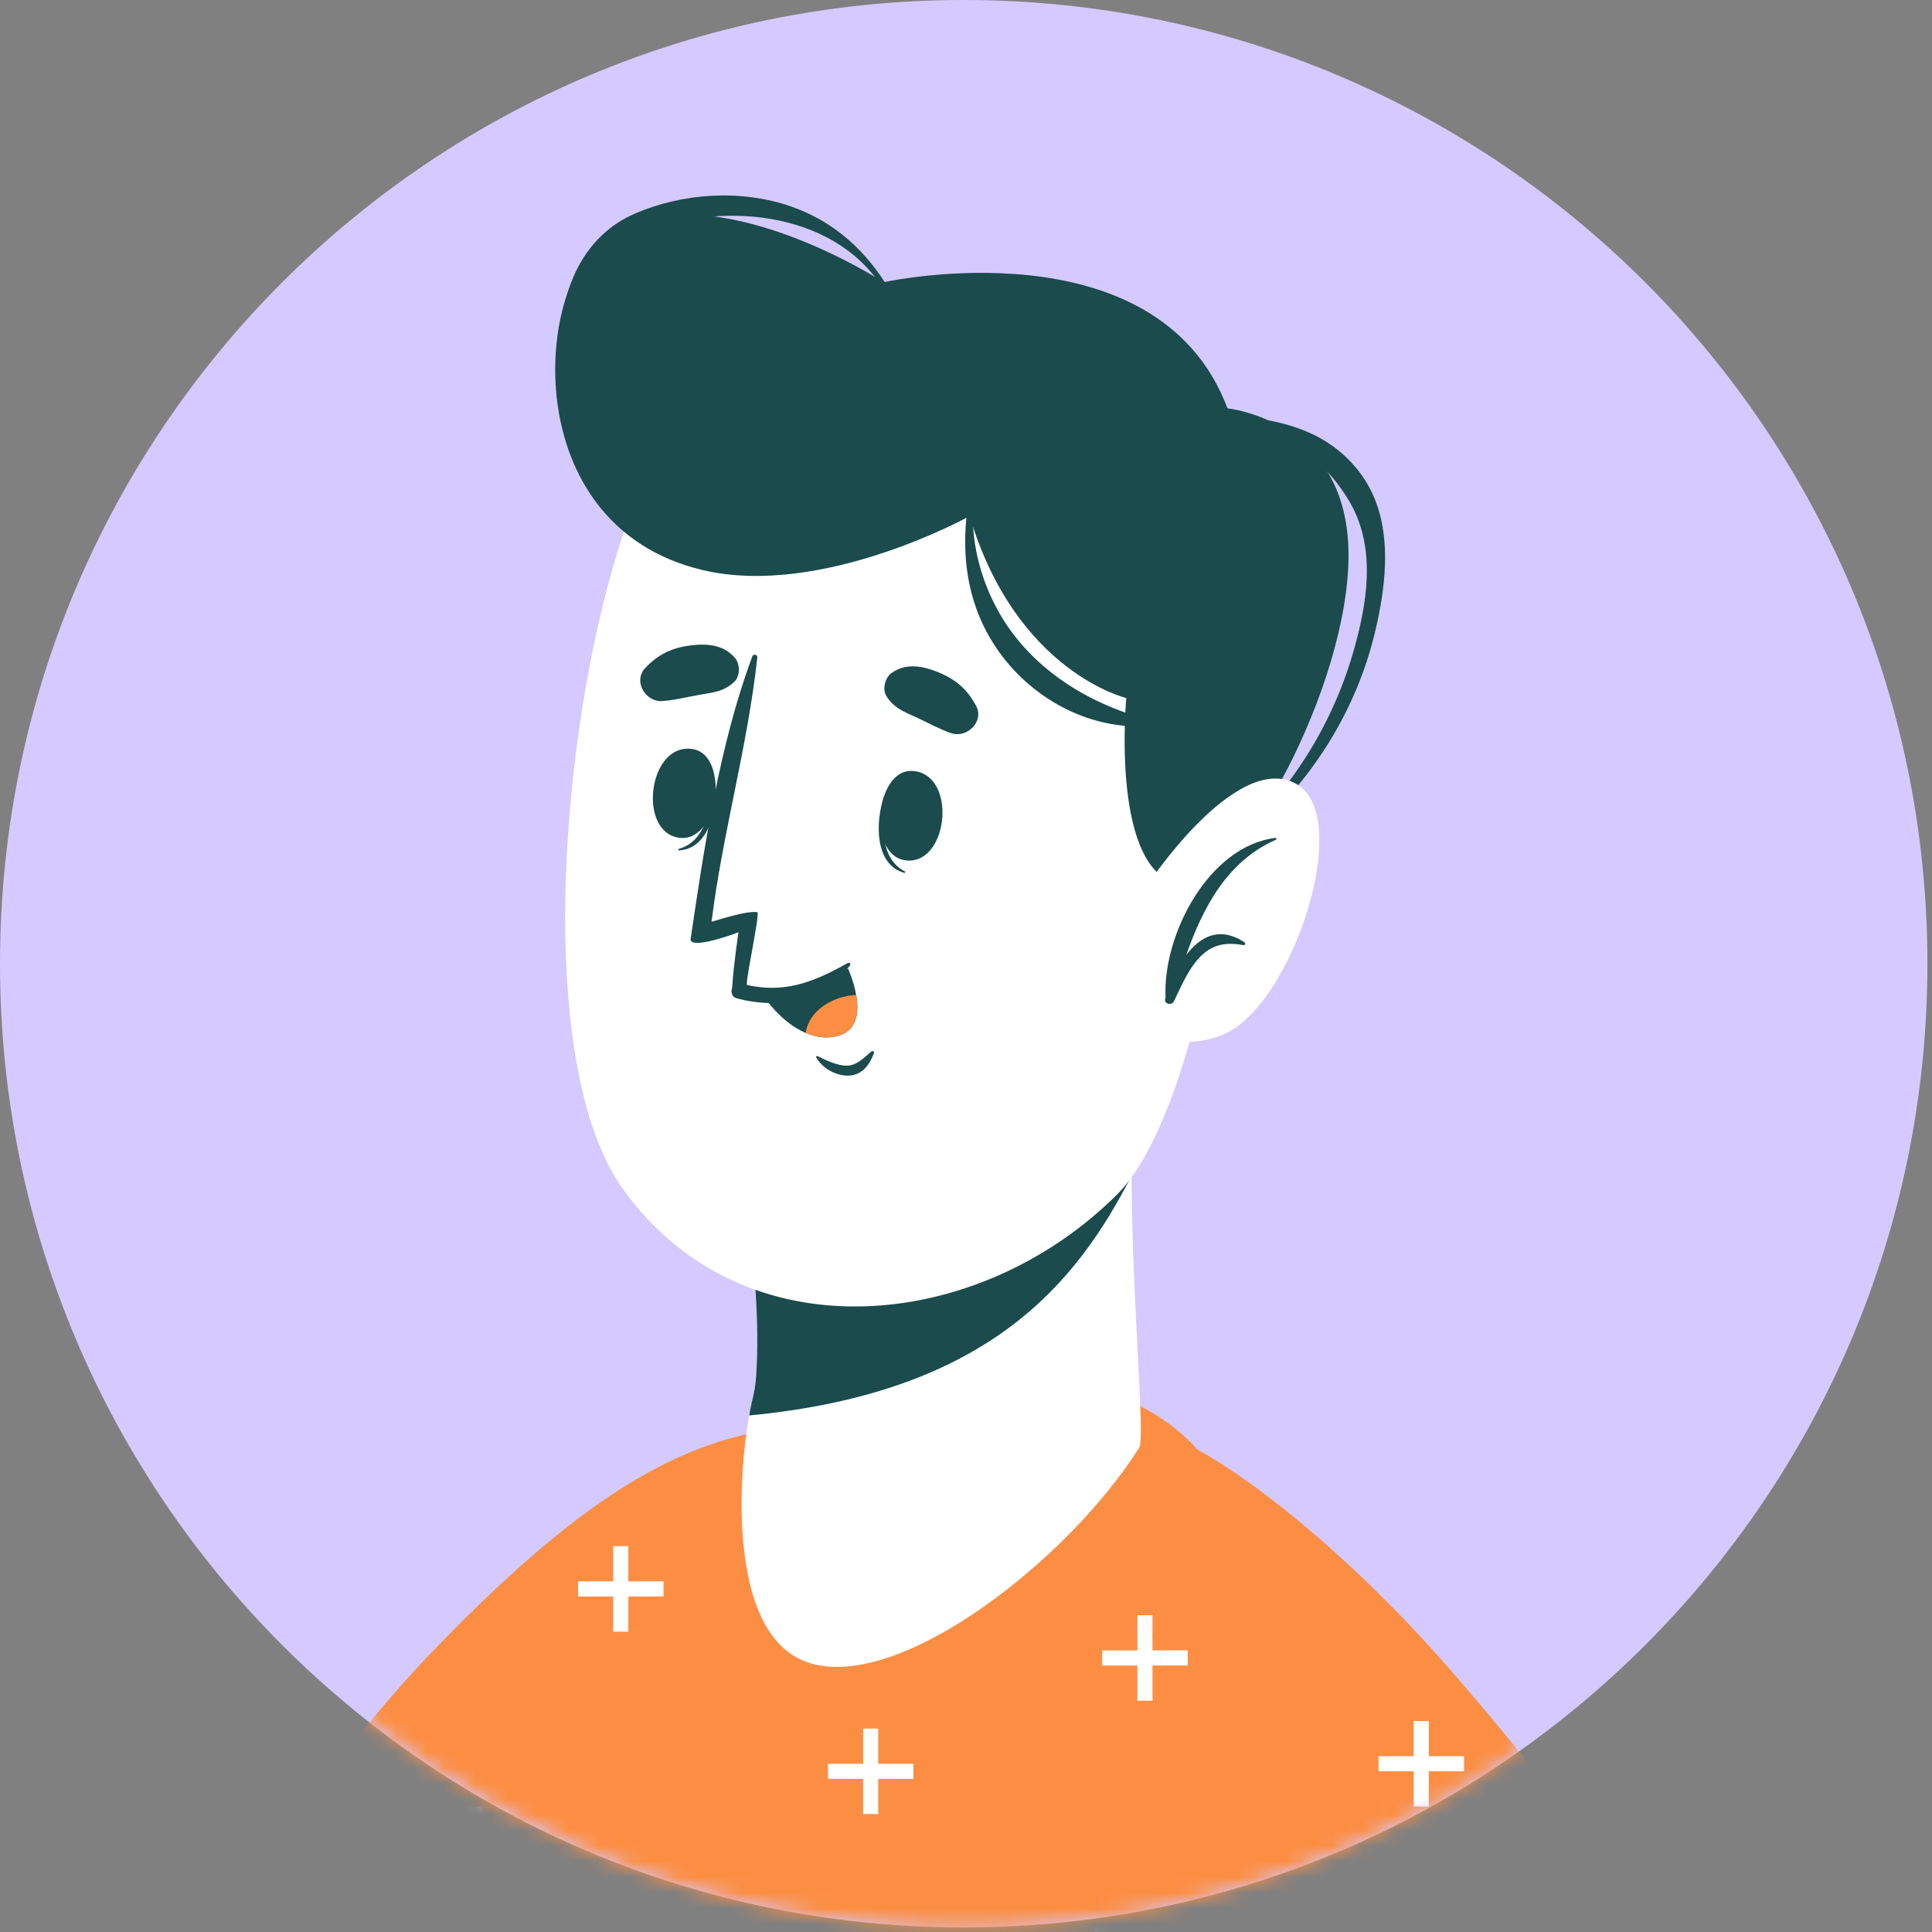<svg width="100%" height="100%" viewBox="0 0 124 124" fill="none" xmlns="http://www.w3.org/2000/svg">
<rect x="0" y="0" width="124" height="124" fill="#808080" stroke="none"/>
<path d="M61.853 123.706C96.013 123.706 123.706 96.013 123.706 61.853C123.706 27.692 96.013 0 61.853 0C27.692 0 0 27.692 0 61.853C0 96.013 27.692 123.706 61.853 123.706Z" fill="#D4CAFF"/>
<mask id="mask0_1_17" style="mask-type:luminance" maskUnits="userSpaceOnUse" x="0" y="0" width="100%" height="100%">
<path d="M61.853 123.706C96.013 123.706 123.706 96.013 123.706 61.853C123.706 27.692 96.013 0 61.853 0C27.692 0 0 27.692 0 61.853C0 96.013 27.692 123.706 61.853 123.706Z" fill="white"/>
</mask>
<g mask="url(#mask0_1_17)">
<path d="M120.98 209.739H13.932C13.483 205.649 29.88 118.661 49.14 90.694C51.325 87.521 70.045 85.211 76.918 93.104C113.319 134.909 121.86 208.736 120.98 209.739Z" fill="#FC8E44"/>
<path d="M44.927 134.679H43.959V129.192H44.927V134.679ZM47.186 132.42V131.452H41.699V132.42H47.186ZM59.594 92.101H58.626V97.588H59.594V92.101ZM61.853 95.329V94.361H56.366V95.329H61.853ZM71.225 123.706H70.257V129.193H71.225V123.706ZM73.485 126.933V125.965H67.998V126.933H73.485ZM88.961 131.452H87.993V136.939H88.961V131.452ZM91.22 134.679V133.711H85.733V134.679H91.22ZM104.258 146.001H103.29V151.488H104.258V146.001ZM106.517 149.229V148.261H101.03V149.229H106.517ZM56.366 110.944H55.398V116.431H56.366V110.944ZM58.625 114.171V113.203H53.138V114.171H58.625ZM62.337 141.58H61.369V147.067H62.337V141.58ZM64.596 144.807V143.839H59.109V144.807H64.596ZM73.969 103.67H73.001V109.157H73.969V103.67ZM76.228 106.898V105.93H70.741V106.898H76.228ZM81.645 150.488H80.677V155.975H81.645V150.488ZM83.904 153.716V152.748H78.417V153.716H83.904ZM91.459 113.686C91.269 113.356 91.079 113.036 90.889 112.716C90.839 112.626 90.789 112.546 90.739 112.466V115.946H91.709V114.126C91.629 113.976 91.539 113.826 91.459 113.686ZM90.889 112.716H88.479V113.686H91.459C91.269 113.356 91.079 113.036 90.889 112.716ZM81.645 174.848H80.677V180.335H81.645V174.848ZM83.904 178.076V177.108H78.417V178.076H83.904ZM111.879 174.364H110.911V179.851H111.879V174.364ZM114.138 177.592V176.624H108.651V177.592H114.138ZM96.709 206.996V209.736H97.679V206.996H96.709ZM94.449 209.256V209.736H99.939V209.256H94.449ZM26.077 164.359H25.109V169.846H26.077V164.359ZM28.336 167.586V166.618H22.849V167.586H28.336ZM43.813 172.105H42.845V177.592H43.813V172.105ZM46.072 175.333V174.365H40.585V175.333H46.072ZM62.337 183.911H61.369V189.398H62.337V183.911ZM64.596 187.138V186.17H59.109V187.138H64.596ZM97.191 162.496H96.223V167.983H97.191V162.496ZM99.451 165.724V164.756H93.964V165.724H99.451ZM112.363 197.888H111.395V203.375H112.363V197.888ZM114.622 201.116V200.148H109.135V201.116H114.622ZM97.191 186.654H96.223V192.141H97.191V186.654ZM99.451 189.882V188.914H93.964V189.882H99.451ZM78.902 196.628H77.934V202.115H78.902V196.628ZM81.161 199.856V198.888H75.674V199.856H81.161ZM67.999 207.476V209.736H68.969V207.476H67.999ZM35.049 207.966V209.736H36.009V207.966H35.049ZM62.57 162.981H61.602V168.468H62.57V162.981ZM64.829 166.208V165.24H59.342V166.208H64.829ZM18.319 184.496C18.249 184.816 18.189 185.136 18.119 185.456H19.449V184.496H18.319ZM28.839 141.576C28.669 142.166 28.509 142.746 28.339 143.336V147.066H29.309V141.576H28.839ZM28.199 143.836C28.109 144.156 28.019 144.486 27.929 144.806H31.569V143.836H28.199ZM36.497 191.141H35.529V196.628H36.497V191.141ZM38.756 194.369V193.401H33.269V194.369H38.756ZM53.623 200.148H52.655V205.635H53.623V200.148ZM55.882 203.375V202.407H50.395V203.375H55.882ZM19.448 200.148H18.48V205.635H19.448V200.148ZM21.708 203.375V202.407H16.221V203.375H21.708ZM46.556 151.113H45.588V156.6H46.556V151.113ZM48.815 154.34V153.372H43.328V154.34H48.815Z" fill="white"/>
<path d="M46.603 97.914C43.565 105.785 32.102 133.383 25.871 153.189C21.69 166.48 20.098 177.635 19.183 180.567C19.183 180.567 50.792 170.415 57.909 170.397C68.87 170.37 86.451 193.261 82.139 196.129C75.359 200.638 43.041 215.978 17.232 220.794C3.202 223.412 -23.23 205.58 -21.141 191.404C-18.21 171.508 17.743 119.064 31.423 104.192C38.525 96.471 50.305 88.321 46.603 97.914Z" fill="white"/>
<path d="M-23.067 195.609C-22.405 209.941 -4.477 222.005 5.919 222.643C23.851 223.731 77.645 208.065 77.645 208.065L56.736 167.779C56.736 167.779 20.131 180.204 19.202 180.554L19.203 180.538C19.527 179.47 28.547 145.574 32.577 134.342C32.792 133.722 33.041 133.088 33.276 132.42C34.436 129.309 36.028 125.201 37.786 120.762L37.804 120.731C38.778 118.274 39.808 115.707 40.82 113.171L40.821 113.155C45.242 102.173 49.551 91.721 49.551 91.721C43.389 92.732 37.305 95.971 27.314 106.457C17.341 116.927 -24.16 171.965 -23.067 195.609Z" fill="#FC8E44"/>
<path d="M40.326 99.236H39.358V104.723H40.326V99.236Z" fill="white"/>
<path d="M42.586 102.463V101.495H37.099V102.463H42.586Z" fill="white"/>
<path d="M30.96 115.946H29.992V121.433H30.96V115.946Z" fill="white"/>
<path d="M33.22 119.174V118.206H27.733V119.174H33.22Z" fill="white"/>
<path d="M8.006 186.495L19.184 180.568L19.201 180.553L19.202 180.537C19.526 179.469 28.546 145.573 32.576 134.341C32.791 133.721 33.04 133.087 33.275 132.419C34.435 129.308 36.027 125.2 37.785 120.761L8.006 186.495Z" fill="#1B4B4C"/>
<path d="M6.891 182.735C9.696 182.773 26.633 178.249 29.1 180.574C44.134 194.746 48.886 191.891 52.086 193.737C76.857 207.989 109.937 224.731 121.745 224.837C139.652 224.982 146.785 209.955 143.804 195.756C137.92 167.687 100.065 112.959 82.938 98.418C73.856 90.719 74.574 102.332 78.331 114.954C80.534 122.356 84.387 133.361 88.318 144.16C91.8 153.78 101.024 178.365 101.185 178.942L101.184 178.958C101.198 178.991 101.213 179.009 101.213 179.025C101.225 179.091 101.16 179.103 101.016 179.062C100.229 178.918 79.046 168.934 57.743 163.45C50.236 161.517 34.603 158.764 28.998 161.266C25.665 162.754 25.608 164.743 25.608 164.743C25.608 164.743 22.936 164.5 20.118 166.82C18.249 168.359 17.668 170.537 17.668 170.537C17.668 170.537 14.744 170.946 13.223 172.641C11.409 174.661 11.249 176.801 11.249 176.801C7.306 177.854 6.891 182.735 6.891 182.735Z" fill="white"/>
<path d="M73.595 167.714C69.675 166.387 67.902 166.379 67.902 166.379L45.616 204.015C45.616 204.015 107.002 226.114 119.607 227.407C132.211 228.7 146.55 218.774 146.792 202.949C147.132 180.709 110.865 127.3 92.622 106.647C84.261 97.181 74.512 90.308 72.027 91.858C69.09 93.691 74.423 105.592 77.234 114.47C82.423 130.86 101.015 179.062 101.015 179.062C101.015 179.062 78.265 169.295 73.595 167.714Z" fill="#FC8E44"/>
<path d="M104.258 146.001H103.29V151.488H104.258V146.001ZM106.517 149.229V148.261H101.03V149.229H106.517ZM73.499 103.666C73.649 104.126 73.809 104.586 73.969 105.046V103.666H73.499ZM74.279 105.926C74.389 106.246 74.509 106.576 74.619 106.896H76.229V105.926H74.279ZM91.704 110.459H90.736V115.946H91.704V110.459ZM93.964 113.687V112.719H88.477V113.687H93.964ZM81.645 174.848H80.677V180.335H81.645V174.848ZM83.904 178.076V177.108H78.417V178.076H83.904ZM111.879 174.364H110.911V179.851H111.879V174.364ZM114.138 177.592V176.624H108.651V177.592H114.138ZM97.675 206.996H96.707V212.483H97.675V206.996ZM99.935 210.223V209.255H94.448V210.223H99.935ZM62.337 183.911H61.369V189.398H62.337V183.911ZM64.596 187.138V186.17H59.109V187.138H64.596ZM96.219 162.496V166.536C96.409 167.036 96.599 167.516 96.779 167.986H97.189V162.496H96.219ZM95.549 164.756C95.669 165.086 95.799 165.416 95.919 165.726H99.449V164.756H95.549ZM112.363 197.888H111.395V203.375H112.363V197.888ZM114.622 201.116V200.148H109.135V201.116H114.622ZM97.191 186.654H96.223V192.141H97.191V186.654ZM99.451 189.882V188.914H93.964V189.882H99.451ZM78.902 196.628H77.934V202.115H78.902V196.628ZM81.161 199.856V198.888H75.674V199.856H81.161ZM68.966 207.48H67.998V212.967H68.966V207.48ZM71.225 210.708V209.74H65.738V210.708H71.225ZM53.623 200.148H52.655V205.635H53.623V200.148ZM55.882 203.375V202.407H50.395V203.375H55.882ZM125.845 163.036H124.877V168.523H125.845V163.036ZM128.105 166.264V165.296H122.618V166.264H128.105ZM108.229 126.446H108.169V131.936H109.139V127.706C108.829 127.286 108.529 126.856 108.229 126.446ZM109.849 128.706H105.909V129.676H110.539C110.309 129.346 110.079 129.026 109.849 128.706ZM119.879 143.386V144.326H120.489C120.289 144.006 120.079 143.696 119.879 143.386ZM128.589 205.948H127.621V211.435H128.589V205.948ZM130.848 209.176V208.208H125.361V209.176H130.848ZM139.779 218.906V219.796C140.069 219.506 140.349 219.216 140.619 218.906H139.779ZM137.519 221.166V221.846C137.799 221.626 138.069 221.396 138.339 221.166H137.519ZM143.488 196.824H142.52V202.311H143.488V196.824ZM145.747 200.052V199.084H140.26V200.052H145.747ZM127.474 184.956H126.506V190.443H127.474V184.956ZM129.734 188.184V187.216H124.247V188.184H129.734ZM113.649 221.166V226.246C113.979 226.326 114.309 226.406 114.619 226.476V221.166H113.649ZM116.881 224.395V223.427H111.394V224.395H116.881Z" fill="white"/>
<path d="M51.999 106.748C57.868 108.516 68.638 100.035 73.12 92.905C73.424 92.415 72.971 87.039 72.73 80.482C72.599 76.502 72.547 72.067 72.792 68.017L47.016 72.653C47.016 72.653 49 81.294 48.53 88.353C48.484 88.943 48.393 89.488 48.255 90.005C48.242 90.081 48.214 90.172 48.202 90.278C47.496 93.402 46.327 105.035 51.999 106.748Z" fill="white"/>
<path d="M48.194 90.274C48.153 90.443 48.113 90.629 48.091 90.847C63.59 89.371 69.139 82.229 72.619 75.475C72.604 72.97 72.637 70.43 72.794 68.017L47.016 72.648C47.016 72.648 49.008 81.295 48.528 88.352C48.492 88.939 48.387 89.479 48.248 90.004C48.234 90.071 48.222 90.172 48.194 90.274Z" fill="#1B4B4C"/>
<path d="M78.103 35.383C81.3 44.26 77.83 70.531 71.707 76.654C62.83 85.529 47.656 87.087 39.952 76.27C32.485 65.785 37.614 31.627 44.513 25.998C54.675 17.706 73.382 22.272 78.103 35.383Z" fill="white"/>
<path d="M56.732 51.129C56.754 51.064 56.86 51.231 56.848 51.303C56.567 53.066 56.542 55.134 58.069 55.925C58.116 55.949 58.1 56.038 58.042 56.022C56.122 55.498 56.183 52.754 56.732 51.129Z" fill="#1B4B4C"/>
<path d="M58.548 49.481C61.423 49.626 60.92 55.367 58.256 55.232C55.635 55.098 56.138 49.358 58.548 49.481Z" fill="#1B4B4C"/>
<path d="M45.894 50.077C45.887 50.007 45.748 50.149 45.744 50.222C45.644 52.005 45.23 54.03 43.57 54.48C43.518 54.494 43.515 54.584 43.576 54.581C45.563 54.476 46.086 51.781 45.894 50.077Z" fill="#1B4B4C"/>
<path d="M44.469 48.08C41.629 47.612 40.902 53.328 43.533 53.761C46.123 54.189 46.85 48.472 44.469 48.08Z" fill="#1B4B4C"/>
<path d="M61.044 47.055C60.279 46.79 59.619 46.418 58.889 46.077C58.067 45.693 57.372 45.471 56.882 44.661C56.619 44.226 56.808 43.504 57.206 43.209C58.134 42.522 59.258 42.743 60.267 43.164C61.362 43.622 62.088 44.255 62.647 45.3C63.189 46.313 62.052 47.404 61.044 47.055Z" fill="#1B4B4C"/>
<path d="M42.502 44.996C43.309 44.936 44.043 44.746 44.835 44.604C45.729 44.444 46.457 44.409 47.138 43.75C47.504 43.397 47.507 42.651 47.198 42.263C46.478 41.361 45.335 41.285 44.251 41.434C43.075 41.596 42.21 42.021 41.402 42.888C40.62 43.728 41.438 45.075 42.502 44.996Z" fill="#1B4B4C"/>
<path d="M55.931 67.485C55.469 67.864 54.993 68.4 54.344 68.397C53.721 68.395 53.019 68.052 52.472 67.782C52.418 67.756 52.356 67.81 52.387 67.867C52.789 68.59 53.723 69.102 54.559 69.03C55.377 68.96 55.835 68.299 56.095 67.58C56.132 67.479 55.999 67.429 55.931 67.485Z" fill="#1B4B4C"/>
<path d="M54.529 61.997C53.399 63.453 51.861 64.168 50.252 64.336C49.533 64.416 48.788 64.375 48.065 64.245C47.922 64.229 47.78 64.201 47.654 64.161C47.525 64.134 47.41 64.109 47.27 64.067C47.065 64.018 46.966 63.837 46.948 63.638L46.949 63.625C46.956 63.56 46.961 63.508 46.982 63.445C46.982 63.445 46.982 63.445 46.983 63.432L47 63.276C47.083 61.904 47.398 59.833 47.398 59.833C46.876 60.04 44.225 60.964 44.328 60.251C45.201 54.361 46.171 47.811 48.283 42.134C48.343 41.943 48.637 42.014 48.604 42.208C47.99 47.902 46.378 53.45 45.669 59.159C46.51 58.921 47.888 58.465 48.603 58.542C48.793 58.615 47.922 62.532 47.935 63.152C47.935 63.152 47.932 63.178 47.941 63.219C50.215 63.715 52.01 63.172 54.378 61.823C54.518 61.733 54.648 61.865 54.529 61.997Z" fill="#1B4B4C"/>
<path d="M49.019 63.955C49.019 63.955 50.117 65.626 51.711 66.297C52.299 66.546 52.94 66.667 53.626 66.525C55.037 66.238 55.144 64.964 54.95 63.858C54.794 62.948 54.422 62.152 54.422 62.152C54.422 62.152 52.285 63.937 49.019 63.955Z" fill="#1B4B4C"/>
<path d="M51.711 66.297C52.299 66.546 52.94 66.667 53.626 66.525C55.037 66.238 55.144 64.964 54.95 63.858C53.452 63.927 51.92 64.855 51.711 66.297Z" fill="#FC8E44"/>
<path d="M75.887 56.769C71.213 56.236 72.287 44.801 72.287 44.801C72.287 44.801 65.203 43.128 62.237 33.125C62.237 33.125 52.723 38.404 45.079 36.584C33.1 33.73 34.28 18.031 38.979 15.074C45.639 10.883 56.712 18.113 56.712 18.113C56.712 18.113 74.27 14.232 78.785 26.21C78.785 26.21 86.48 26.965 86.55 35.515C86.62 44.064 79.37 57.166 75.887 56.769Z" fill="#1B4B4C"/>
<path d="M73.893 46.241C70.494 45.377 67.307 43.611 65.123 40.813C62.868 37.925 61.708 33.614 62.943 30.078C63.01 29.886 62.69 29.794 62.636 29.993C61.561 33.942 61.573 38.062 63.936 41.573C66.099 44.789 69.924 46.919 73.847 46.585C74.034 46.569 74.097 46.293 73.893 46.241Z" fill="#1B4B4C"/>
<path d="M87.437 30.556C85.222 27.408 81.608 26.739 78.007 26.669C77.801 26.665 77.803 27 78.007 26.988C81.566 26.775 85.002 29.33 86.688 32.326C88.341 35.263 87.738 38.816 86.838 41.91C85.11 47.85 81.277 53.084 75.995 56.335C75.907 56.389 75.986 56.523 76.075 56.472C82.051 53.113 86.592 47.384 88.221 40.694C89.017 37.431 89.481 33.46 87.437 30.556Z" fill="#1B4B4C"/>
<path d="M57.155 18.708C55.654 16.14 53.574 14.231 50.788 13.257C47.58 12.136 43.805 12.373 40.695 13.734C38.058 14.889 36.483 17.44 36.14 20.303C35.748 23.568 37.111 26.734 38.823 29.402C38.872 29.479 38.988 29.411 38.944 29.329C37.581 26.819 36.576 24.006 36.912 21.086C37.245 18.193 38.912 15.842 41.588 14.822C46.668 12.885 53.91 13.642 56.887 18.868C56.987 19.046 57.258 18.884 57.155 18.708Z" fill="#1B4B4C"/>
<path d="M73.589 56.878C73.589 56.878 79.233 48.278 83.118 50.267C87.003 52.256 82.932 64.6 78.492 66.403C74.053 68.206 72.303 64.129 72.303 64.129L73.589 56.878Z" fill="white"/>
<path d="M81.863 53.777C81.935 53.769 81.952 53.869 81.89 53.896C78.78 55.263 77.209 58.231 76.137 61.291C77.039 60.099 78.295 59.423 79.888 60.491C79.971 60.547 79.897 60.678 79.807 60.662C78.51 60.424 77.586 60.674 76.745 61.733C76.15 62.482 75.755 63.419 75.339 64.276C75.2 64.562 74.687 64.426 74.785 64.099C74.792 64.075 74.801 64.05 74.809 64.026C74.612 60.015 77.566 54.307 81.863 53.777Z" fill="#1B4B4C"/>
</g>
</svg>
